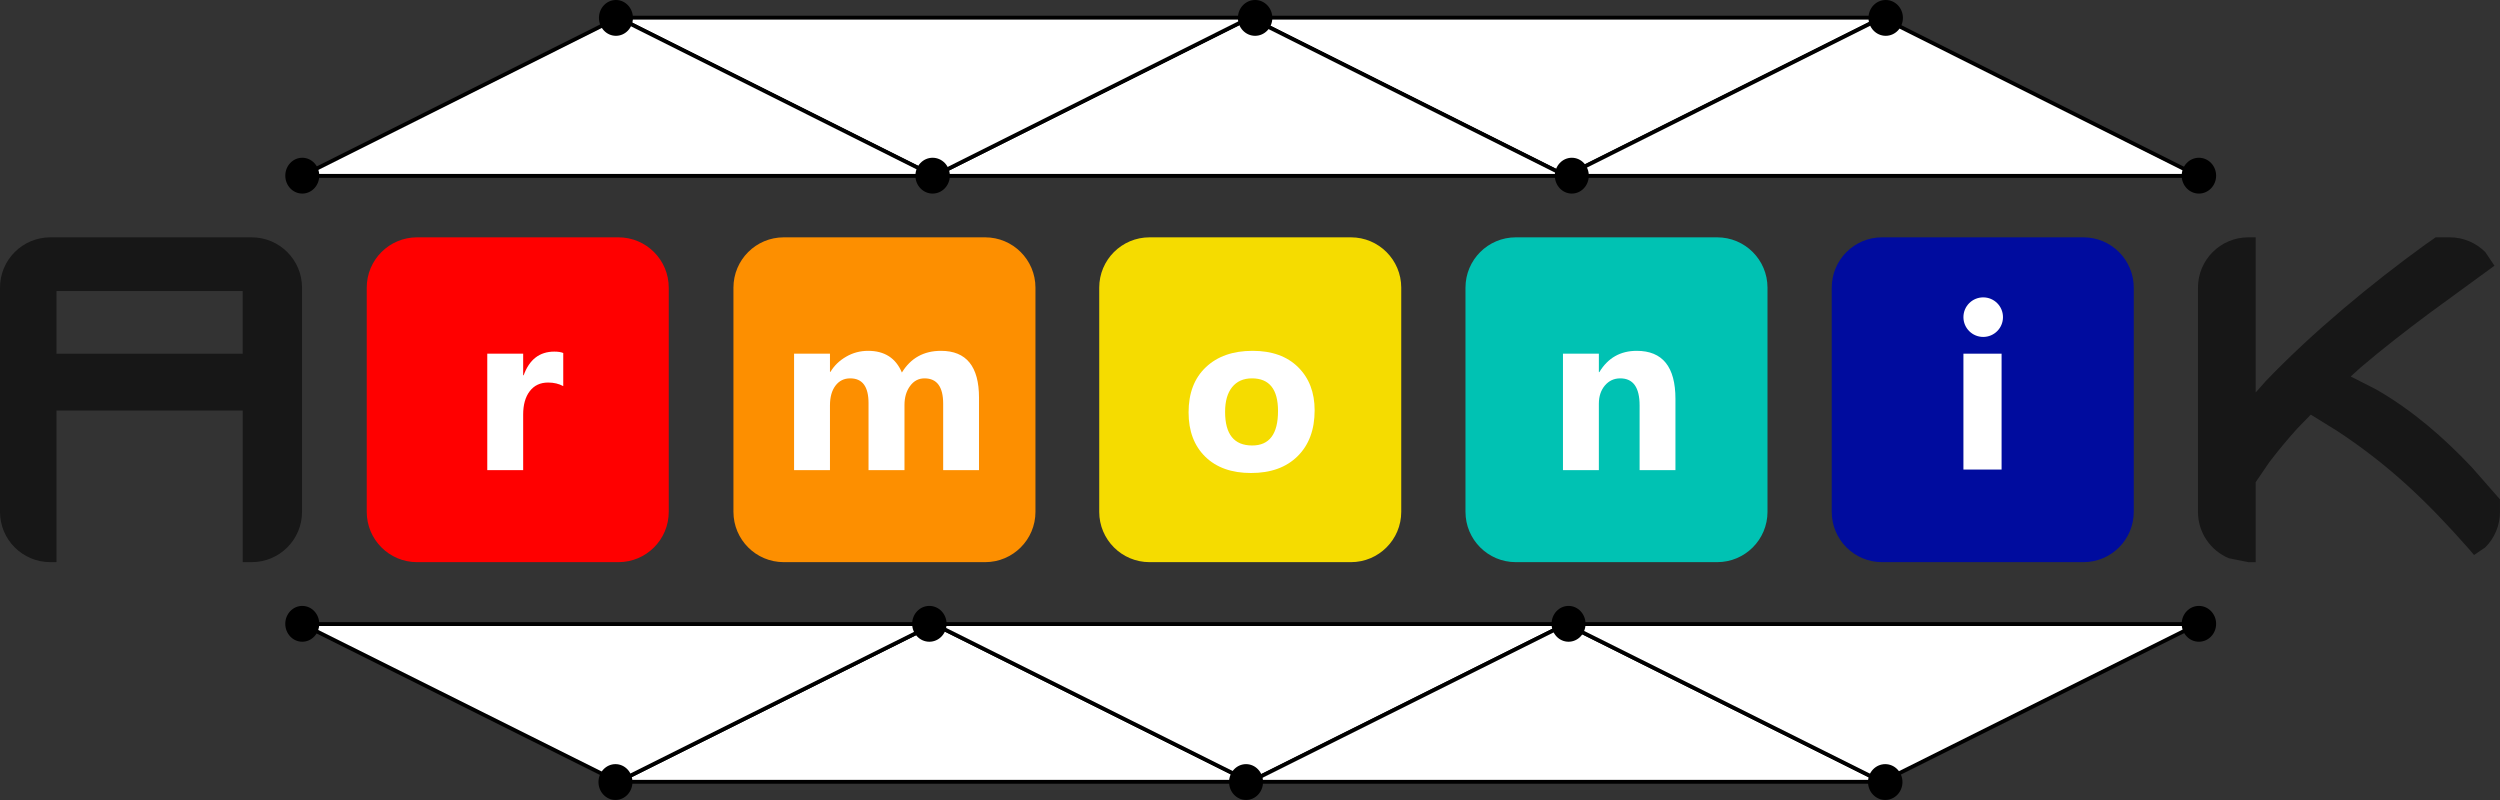 <?xml version="1.0" encoding="UTF-8" standalone="no"?>
<svg
   xmlns:dc="http://purl.org/dc/elements/1.1/"
   xmlns:cc="http://creativecommons.org/ns#"
   xmlns:rdf="http://www.w3.org/1999/02/22-rdf-syntax-ns#"
   xmlns:svg="http://www.w3.org/2000/svg"
   xmlns="http://www.w3.org/2000/svg"
   xmlns:xlink="http://www.w3.org/1999/xlink"
   xmlns:sodipodi="http://sodipodi.sourceforge.net/DTD/sodipodi-0.dtd"
   xmlns:inkscape="http://www.inkscape.org/namespaces/inkscape"
   width="227.415mm"
   height="72.77mm"
   viewBox="0 0 227.415 72.77"
   version="1.1"
   id="svg8"
   inkscape:version="1.0.2-2 (e86c870879, 2021-01-15)"
   sodipodi:docname="logo.svg">
  <rect x="0" y="0" width="227.415" height="72.77" fill="#333333" stroke="none"/>
  <title
     id="title1461">ArmoniK logo</title>
  <defs
     id="defs2">
    <clipPath
       id="clip0">
      <rect
         x="52"
         y="21"
         width="2151"
         height="674"
         id="rect833" />
    </clipPath>
    <g
       id="g1270">
      <symbol
         overflow="visible"
         id="glyph0-0">
        <path
           style="stroke:none"
           d="m 4.859,0 v -40.984 h 29.031 V 0 Z m 4.344,-4.344 h 20.344 V -36.641 H 9.203 Z m 0,0"
           id="path1255" />
      </symbol>
      <symbol
         overflow="visible"
         id="glyph0-1">
        <path
           style="stroke:none"
           d="m 23.484,-21.656 c -1.117,-0.613 -2.418,-0.922 -3.906,-0.922 -2.012,0 -3.586,0.742 -4.719,2.219 -1.137,1.48 -1.703,3.492 -1.703,6.031 V 0 h -9.25 v -30.016 h 9.25 v 5.562 h 0.125 c 1.469,-4.062 4.102,-6.094 7.906,-6.094 0.977,0 1.742,0.121 2.297,0.359 z m 0,0"
           id="path1258" />
      </symbol>
      <symbol
         overflow="visible"
         id="glyph0-2">
        <path
           style="stroke:none"
           d="m 51.562,0 h -9.234 v -17.125 c 0,-4.352 -1.605,-6.531 -4.812,-6.531 -1.523,0 -2.762,0.656 -3.719,1.969 -0.961,1.305 -1.438,2.934 -1.438,4.891 V 0 H 23.094 v -17.297 c 0,-4.238 -1.574,-6.359 -4.719,-6.359 -1.586,0 -2.852,0.625 -3.797,1.875 -0.949,1.25 -1.422,2.953 -1.422,5.109 V 0 h -9.25 v -30.016 h 9.25 v 4.688 h 0.125 c 0.957,-1.602 2.301,-2.906 4.031,-3.906 1.727,-1.008 3.617,-1.516 5.672,-1.516 4.238,0 7.141,1.867 8.703,5.594 2.281,-3.727 5.641,-5.594 10.078,-5.594 6.531,0 9.797,4.027 9.797,12.078 z m 0,0"
           id="path1261" />
      </symbol>
      <symbol
         overflow="visible"
         id="glyph0-3">
        <path
           style="stroke:none"
           d="m 18.203,0.734 c -5,0 -8.934,-1.398 -11.797,-4.203 -2.867,-2.812 -4.297,-6.617 -4.297,-11.422 0,-4.957 1.484,-8.836 4.453,-11.641 2.969,-2.812 6.984,-4.219 12.047,-4.219 4.988,0 8.898,1.406 11.734,4.219 2.832,2.805 4.25,6.508 4.25,11.109 0,4.992 -1.465,8.934 -4.391,11.828 -2.918,2.887 -6.918,4.328 -12,4.328 z M 18.438,-23.656 c -2.188,0 -3.891,0.758 -5.109,2.266 -1.211,1.5 -1.812,3.625 -1.812,6.375 0,5.773 2.328,8.656 6.984,8.656 4.438,0 6.656,-2.961 6.656,-8.891 0,-5.602 -2.242,-8.406 -6.719,-8.406 z m 0,0"
           id="path1264" />
      </symbol>
      <symbol
         overflow="visible"
         id="glyph0-4">
        <path
           style="stroke:none"
           d="M 32.891,0 H 23.656 v -16.672 c 0,-4.656 -1.664,-6.984 -4.984,-6.984 -1.605,0 -2.93,0.617 -3.969,1.844 -1.031,1.23 -1.547,2.793 -1.547,4.688 V 0 h -9.25 v -30.016 h 9.25 v 4.75 h 0.125 c 2.207,-3.656 5.422,-5.484 9.641,-5.484 6.645,0 9.969,4.125 9.969,12.375 z m 0,0"
           id="path1267" />
      </symbol>
    </g>
  </defs>
  <sodipodi:namedview
     id="base"
     pagecolor="#ffffff"
     bordercolor="#666666"
     borderopacity="1.0"
     inkscape:pageopacity="0.0"
     inkscape:pageshadow="2"
     inkscape:zoom="0.98994949"
     inkscape:cx="270.72662"
     inkscape:cy="389.00136"
     inkscape:document-units="mm"
     inkscape:current-layer="layer1"
     inkscape:document-rotation="0"
     showgrid="false"
     fit-margin-top="0"
     fit-margin-left="0"
     fit-margin-right="0"
     fit-margin-bottom="0"
     inkscape:snap-text-baseline="false"
     inkscape:window-width="2799"
     inkscape:window-height="1960"
     inkscape:window-x="189"
     inkscape:window-y="-12"
     inkscape:window-maximized="1" />
  <g
     inkscape:label="Layer 1"
     inkscape:groupmode="layer"
     id="layer1"
     transform="translate(-48.558,38.142)">
    <path
       style="fill:#171717;fill-opacity:1;fill-rule:evenodd;stroke:none;stroke-width:0.353"
       d="m 253.079,-16.553 h 0.67 v 14.111 l 0.918,-1.034 c 4.226,-4.417 9.602,-8.869 14.496,-12.408 l 0.956,-0.67 h 1.276 c 1.264,0 2.41,0.511 3.238,1.341 l 0.836,1.242 -5.864,4.279 c -2.158,1.605 -4.282,3.249 -6.314,4.982 l -0.9,0.814 2.363,1.203 c 3.288,1.904 6.072,4.328 8.633,7.031 l 2.585,2.946 v 1.136 c 0,1.262 -0.511,2.406 -1.341,3.234 l -1.018,0.689 -0.484,-0.568 C 269.454,7.606 265.994,4.243 261.181,1.071 l -2.42,-1.495 -1.221,1.253 c -0.892,0.988 -1.75,2.015 -2.558,3.083 l -1.235,1.811 v 7.273 h -0.67 l -1.782,-0.36 c -1.644,-0.695 -2.797,-2.321 -2.797,-4.215 V -11.978 c 0,-2.526 2.049,-4.575 4.579,-4.575 z m 0,0"
       id="path1276" />
    <path
       style="fill:#171717;fill-opacity:1;fill-rule:evenodd;stroke:none;stroke-width:0.353"
       d="m 53.698,-11.663 v 5.701 h 16.937 v -5.701 z m -0.561,-4.889 h 18.317 c 2.529,0 4.579,2.049 4.579,4.575 V 8.42 c 0,2.526 -2.051,4.575 -4.579,4.575 H 70.636 V -0.795 H 53.698 V 12.995 h -0.561 c -2.529,0 -4.579,-2.049 -4.579,-4.575 V -11.978 c 0,-2.526 2.051,-4.575 4.579,-4.575 z m 0,0"
       id="path1278" />
    <path
       style="fill:#ff0000;fill-opacity:1;fill-rule:evenodd;stroke:none;stroke-width:0.353"
       d="m 81.918,-11.974 c 0,-2.53 2.049,-4.579 4.579,-4.579 h 18.316 c 2.53,0 4.579,2.049 4.579,4.579 V 8.416 c 0,2.53 -2.049,4.579 -4.579,4.579 H 86.497 c -2.53,0 -4.579,-2.049 -4.579,-4.579 z m 0,0"
       id="path1280" />
    <g
       style="fill:#ffffff;fill-opacity:1"
       id="g1284"
       transform="matrix(0.353,0,0,0.353,-7.025,-55.754)">
      <use
         xlink:href="#glyph0-1"
         x="279.12"
         y="171.05"
         id="use1282"
         width="100%"
         height="100%" />
    </g>
    <path
       style="fill:#fd8f00;fill-opacity:1;fill-rule:evenodd;stroke:none;stroke-width:0.353"
       d="m 115.276,-11.974 c 0,-2.53 2.049,-4.579 4.579,-4.579 h 18.316 c 2.53,0 4.579,2.049 4.579,4.579 V 8.416 c 0,2.53 -2.049,4.579 -4.579,4.579 h -18.316 c -2.53,0 -4.579,-2.049 -4.579,-4.579 z m 0,0"
       id="path1286" />
    <g
       style="fill:#ffffff;fill-opacity:1"
       id="g1290"
       transform="matrix(0.353,0,0,0.353,-7.025,-55.754)">
      <use
         xlink:href="#glyph0-2"
         x="358.18"
         y="171.05"
         id="use1288"
         width="100%"
         height="100%" />
    </g>
    <path
       style="fill:#f5dc00;fill-opacity:1;fill-rule:evenodd;stroke:none;stroke-width:0.353"
       d="m 148.55,-11.974 c 0,-2.53 2.049,-4.579 4.579,-4.579 h 18.316 c 2.53,0 4.579,2.049 4.579,4.579 V 8.416 c 0,2.53 -2.049,4.579 -4.579,4.579 h -18.316 c -2.53,0 -4.579,-2.049 -4.579,-4.579 z m 0,0"
       id="path1292" />
    <g
       style="fill:#ffffff;fill-opacity:1"
       id="g1296"
       transform="matrix(0.353,0,0,0.353,-7.025,-55.754)">
      <use
         xlink:href="#glyph0-3"
         x="461.64"
         y="171.05"
         id="use1294"
         width="100%"
         height="100%" />
    </g>
    <path
       style="fill:#00c2b3;fill-opacity:1;fill-rule:evenodd;stroke:none;stroke-width:0.353"
       d="m 181.867,-11.974 c 0,-2.53 2.049,-4.579 4.579,-4.579 h 18.316 c 2.53,0 4.579,2.049 4.579,4.579 V 8.416 c 0,2.53 -2.049,4.579 -4.579,4.579 h -18.316 c -2.53,0 -4.579,-2.049 -4.579,-4.579 z m 0,0"
       id="path1298" />
    <g
       style="fill:#ffffff;fill-opacity:1"
       id="g1302"
       transform="matrix(0.353,0,0,0.353,-7.025,-55.754)">
      <use
         xlink:href="#glyph0-4"
         x="556.32"
         y="171.05"
         id="use1300"
         width="100%"
         height="100%" />
    </g>
    <path
       style="fill:#000c9e;fill-opacity:1;fill-rule:evenodd;stroke:none;stroke-width:0.353"
       d="m 215.183,-11.974 c 0,-2.53 2.051,-4.579 4.579,-4.579 h 18.317 c 2.529,0 4.579,2.049 4.579,4.579 V 8.416 c 0,2.53 -2.051,4.579 -4.579,4.579 h -18.317 c -2.529,0 -4.579,-2.049 -4.579,-4.579 z m 0,0"
       id="path1304" />
    <path
       style="fill:#ffffff;fill-opacity:1;fill-rule:evenodd;stroke:#000000;stroke-width:0.353;stroke-linecap:butt;stroke-linejoin:miter;stroke-miterlimit:10;stroke-opacity:1"
       d="m 162.266,-36.534 28.744,14.394 28.744,-14.394 z m 0,0"
       id="path1306" />
    <path
       style="fill:#ffffff;fill-opacity:1;fill-rule:evenodd;stroke:#000000;stroke-width:0.353;stroke-linecap:butt;stroke-linejoin:miter;stroke-miterlimit:10;stroke-opacity:1"
       d="m 133.521,-22.141 28.744,-14.394 28.744,14.394 z m 0,0"
       id="path1308" />
    <path
       style="fill:#ffffff;fill-opacity:1;fill-rule:evenodd;stroke:#000000;stroke-width:0.353;stroke-linecap:butt;stroke-linejoin:miter;stroke-miterlimit:10;stroke-opacity:1"
       d="m 191.01,-22.141 28.744,-14.394 28.744,14.394 z m 0,0"
       id="path1310" />
    <path
       style="fill:#ffffff;fill-opacity:1;fill-rule:evenodd;stroke:#000000;stroke-width:0.353;stroke-linecap:butt;stroke-linejoin:miter;stroke-miterlimit:10;stroke-opacity:1"
       d="m 104.778,-36.534 28.743,14.394 28.744,-14.394 z m 0,0"
       id="path1312" />
    <path
       style="fill:#ffffff;fill-opacity:1;fill-rule:evenodd;stroke:#000000;stroke-width:0.353;stroke-linecap:butt;stroke-linejoin:miter;stroke-miterlimit:10;stroke-opacity:1"
       d="m 76.034,-22.141 28.744,-14.394 28.743,14.394 z m 0,0"
       id="path1314" />
    <path
       style="fill:#ffffff;fill-opacity:1;fill-rule:evenodd;stroke:#000000;stroke-width:0.353;stroke-linecap:butt;stroke-linejoin:miter;stroke-miterlimit:10;stroke-opacity:1"
       d="M 162.266,32.977 133.521,18.626 104.778,32.977 Z m 0,0"
       id="path1316" />
    <path
       style="fill:#ffffff;fill-opacity:1;fill-rule:evenodd;stroke:#000000;stroke-width:0.353;stroke-linecap:butt;stroke-linejoin:miter;stroke-miterlimit:10;stroke-opacity:1"
       d="m 191.01,18.626 -28.744,14.351 -28.744,-14.351 z m 0,0"
       id="path1318" />
    <path
       style="fill:#ffffff;fill-opacity:1;fill-rule:evenodd;stroke:#000000;stroke-width:0.353;stroke-linecap:butt;stroke-linejoin:miter;stroke-miterlimit:10;stroke-opacity:1"
       d="M 133.521,18.626 104.778,32.977 76.034,18.626 Z m 0,0"
       id="path1320" />
    <path
       style="fill:#ffffff;fill-opacity:1;fill-rule:evenodd;stroke:#000000;stroke-width:0.353;stroke-linecap:butt;stroke-linejoin:miter;stroke-miterlimit:10;stroke-opacity:1"
       d="m 219.755,32.977 -28.744,-14.351 -28.744,14.351 z m 0,0"
       id="path1322" />
    <path
       style="fill:#ffffff;fill-opacity:1;fill-rule:evenodd;stroke:#000000;stroke-width:0.353;stroke-linecap:butt;stroke-linejoin:miter;stroke-miterlimit:10;stroke-opacity:1"
       d="m 248.499,18.626 -28.744,14.351 -28.744,-14.351 z m 0,0"
       id="path1324" />
    <path
       style="fill:#000000;fill-opacity:1;fill-rule:evenodd;stroke:none;stroke-width:0.353"
       d="m 247.018,-22.163 c 0,-0.898 0.701,-1.629 1.565,-1.629 0.865,0 1.567,0.73 1.567,1.629 0,0.9 -0.701,1.63 -1.567,1.63 -0.864,0 -1.565,-0.73 -1.565,-1.63 z m 0,0"
       id="path1326" />
    <path
       style="fill:#000000;fill-opacity:1;fill-rule:evenodd;stroke:none;stroke-width:0.353"
       d="m 250.15,18.605 c 0,0.898 -0.701,1.629 -1.567,1.629 -0.864,0 -1.565,-0.73 -1.565,-1.629 0,-0.9 0.701,-1.63 1.565,-1.63 0.865,0 1.567,0.73 1.567,1.63 z m 0,0"
       id="path1328" />
    <path
       style="fill:#000000;fill-opacity:1;fill-rule:evenodd;stroke:none;stroke-width:0.353"
       d="m 189.995,-22.163 c 0,-0.898 0.692,-1.629 1.545,-1.629 0.854,0 1.545,0.73 1.545,1.629 0,0.9 -0.69,1.63 -1.545,1.63 -0.853,0 -1.545,-0.73 -1.545,-1.63 z m 0,0"
       id="path1330" />
    <path
       style="fill:#000000;fill-opacity:1;fill-rule:evenodd;stroke:none;stroke-width:0.353"
       d="m 192.788,18.605 c 0,0.898 -0.69,1.629 -1.545,1.629 -0.853,0 -1.545,-0.73 -1.545,-1.629 0,-0.9 0.692,-1.63 1.545,-1.63 0.854,0 1.545,0.73 1.545,1.63 z m 0,0"
       id="path1332" />
    <path
       style="fill:#000000;fill-opacity:1;fill-rule:evenodd;stroke:none;stroke-width:0.353"
       d="m 74.51,-22.163 c 0,-0.898 0.69,-1.629 1.545,-1.629 0.854,0 1.545,0.73 1.545,1.629 0,0.9 -0.69,1.63 -1.545,1.63 -0.854,0 -1.545,-0.73 -1.545,-1.63 z m 0,0"
       id="path1334" />
    <path
       style="fill:#000000;fill-opacity:1;fill-rule:evenodd;stroke:none;stroke-width:0.353"
       d="m 77.599,18.605 c 0,0.898 -0.69,1.629 -1.545,1.629 -0.854,0 -1.545,-0.73 -1.545,-1.629 0,-0.9 0.69,-1.63 1.545,-1.63 0.854,0 1.545,0.73 1.545,1.63 z m 0,0"
       id="path1336" />
    <path
       style="fill:#000000;fill-opacity:1;fill-rule:evenodd;stroke:none;stroke-width:0.353"
       d="m 103.042,-36.514 c 0,-0.9 0.692,-1.629 1.545,-1.629 0.854,0 1.546,0.729 1.546,1.629 0,0.9 -0.692,1.63 -1.546,1.63 -0.853,0 -1.545,-0.73 -1.545,-1.63 z m 0,0"
       id="path1338" />
    <path
       style="fill:#000000;fill-opacity:1;fill-rule:evenodd;stroke:none;stroke-width:0.353"
       d="m 106.09,32.997 c 0,0.9 -0.692,1.63 -1.545,1.63 -0.854,0 -1.546,-0.73 -1.546,-1.63 0,-0.898 0.692,-1.629 1.546,-1.629 0.853,0 1.545,0.73 1.545,1.629 z m 0,0"
       id="path1340" />
    <path
       style="fill:#000000;fill-opacity:1;fill-rule:evenodd;stroke:none;stroke-width:0.353"
       d="m 218.527,-36.514 c 0,-0.9 0.703,-1.629 1.567,-1.629 0.864,0 1.565,0.729 1.565,1.629 0,0.9 -0.701,1.63 -1.565,1.63 -0.864,0 -1.567,-0.73 -1.567,-1.63 z m 0,0"
       id="path1342" />
    <path
       style="fill:#000000;fill-opacity:1;fill-rule:evenodd;stroke:none;stroke-width:0.353"
       d="m 221.618,32.997 c 0,0.9 -0.703,1.63 -1.567,1.63 -0.864,0 -1.567,-0.73 -1.567,-1.63 0,-0.898 0.703,-1.629 1.567,-1.629 0.864,0 1.567,0.73 1.567,1.629 z m 0,0"
       id="path1344" />
    <path
       style="fill:#000000;fill-opacity:1;fill-rule:evenodd;stroke:none;stroke-width:0.353"
       d="m 161.166,-36.514 c 0,-0.9 0.701,-1.629 1.565,-1.629 0.864,0 1.567,0.729 1.567,1.629 0,0.9 -0.703,1.63 -1.567,1.63 -0.864,0 -1.565,-0.73 -1.565,-1.63 z m 0,0"
       id="path1346" />
    <path
       style="fill:#000000;fill-opacity:1;fill-rule:evenodd;stroke:none;stroke-width:0.353"
       d="m 163.451,32.997 c 0,0.9 -0.69,1.63 -1.545,1.63 -0.853,0 -1.545,-0.73 -1.545,-1.63 0,-0.898 0.692,-1.629 1.545,-1.629 0.854,0 1.545,0.73 1.545,1.629 z m 0,0"
       id="path1348" />
    <path
       style="fill:#000000;fill-opacity:1;fill-rule:evenodd;stroke:none;stroke-width:0.353"
       d="m 131.829,-22.163 c 0,-0.898 0.701,-1.629 1.565,-1.629 0.864,0 1.567,0.73 1.567,1.629 0,0.9 -0.703,1.63 -1.567,1.63 -0.864,0 -1.565,-0.73 -1.565,-1.63 z m 0,0"
       id="path1350" />
    <path
       style="fill:#000000;fill-opacity:1;fill-rule:evenodd;stroke:none;stroke-width:0.353"
       d="m 134.665,18.605 c 0,0.898 -0.703,1.629 -1.567,1.629 -0.864,0 -1.565,-0.73 -1.565,-1.629 0,-0.9 0.701,-1.63 1.565,-1.63 0.864,0 1.567,0.73 1.567,1.63 z m 0,0"
       id="path1352" />
    <path
       style="fill:#ffffff;fill-opacity:1;fill-rule:evenodd;stroke:none;stroke-width:0.353"
       d="m 227.163,4.571 h 3.471 V -5.969 h -3.471 z m 0,0"
       id="path1354" />
    <path
       style="fill:#ffffff;fill-opacity:1;fill-rule:evenodd;stroke:none;stroke-width:0.353"
       d="m 227.163,-9.293 c 0,-0.995 0.805,-1.798 1.8,-1.798 0.995,0 1.798,0.803 1.798,1.798 0,0.995 -0.803,1.8 -1.798,1.8 -0.995,0 -1.8,-0.805 -1.8,-1.8 z m 0,0"
       id="path1356" />
  </g>
</svg>
